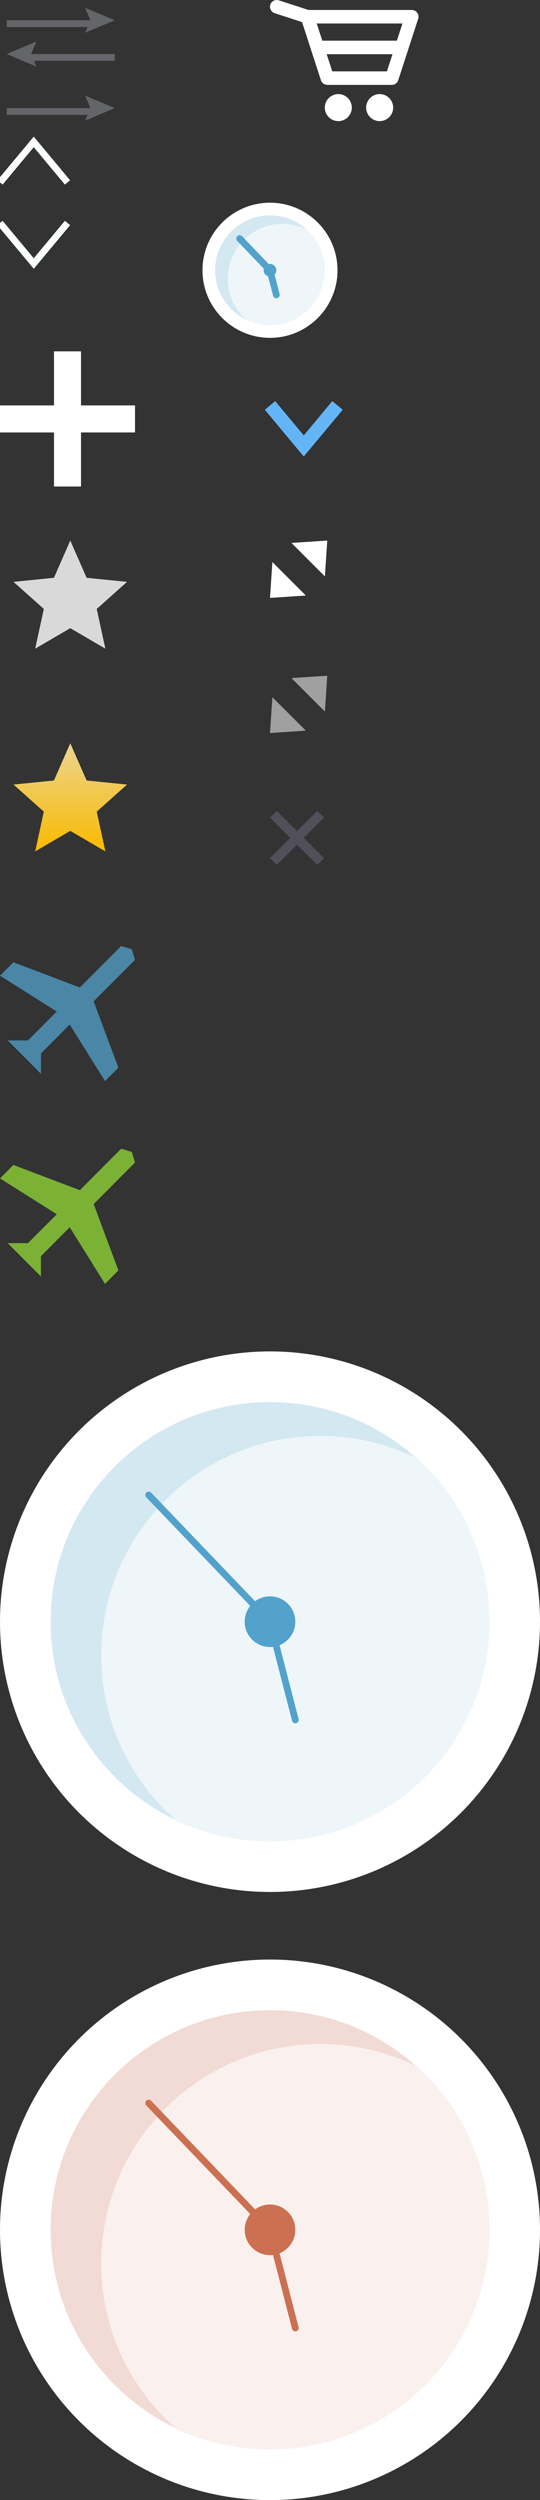 <?xml version="1.0" encoding="utf-8"?>
<!-- Generator: Adobe Illustrator 17.0.0, SVG Export Plug-In . SVG Version: 6.00 Build 0)  -->
<!DOCTYPE svg PUBLIC "-//W3C//DTD SVG 1.1//EN" "http://www.w3.org/Graphics/SVG/1.1/DTD/svg11.dtd">
<svg version="1.1" id="Layer_1" xmlns="http://www.w3.org/2000/svg" xmlns:xlink="http://www.w3.org/1999/xlink" x="0px" y="0px"
	 width="80px" height="370px" viewBox="0 0 80 370" enable-background="new 0 0 80 370" xml:space="preserve">
<rect x="0" y="0" width="80" height="370" fill="#333333" stroke="none"/>
<g>
	<g>
		<g>
			<line fill="none" stroke="#636568" stroke-miterlimit="10" x1="1" y1="3.5" x2="14" y2="3.5"/>
			<g>
				<polygon fill="#636568" points="12.611,4.852 13.397,3 12.611,1.148 17,3 				"/>
			</g>
		</g>
	</g>
	<g>
		<g>
			<line fill="none" stroke="#636568" stroke-miterlimit="10" x1="17" y1="8.5" x2="4" y2="8.5"/>
			<g>
				<polygon fill="#636568" points="5.389,6.148 4.603,8 5.389,9.852 1,8 				"/>
			</g>
		</g>
	</g>
</g>
<g>
	<g>
		<line fill="none" stroke="#636568" stroke-miterlimit="10" x1="1" y1="16.5" x2="14" y2="16.5"/>
		<g>
			<polygon fill="#636568" points="12.611,17.852 13.397,16 12.611,14.148 17,16 			"/>
		</g>
	</g>
</g>
<g>
	<polyline fill="none" stroke="#FBFEFF" stroke-miterlimit="10" points="10,33 5,39 0,33 	"/>
	<polyline fill="none" stroke="#FBFEFF" stroke-miterlimit="10" points="0,27 5,21 10,27 	"/>
</g>
<g>
	<g>
		<rect x="8" y="52" fill="#FFFFFF" width="4" height="20"/>
	</g>
	<g>
		<rect y="60" fill="#FFFFFF" width="20" height="4"/>
	</g>
</g>
<g>
	<g>
		<polygon fill="#D9D9D9" points="10.412,80 12.834,85.511 18.823,86.111 14.331,90.118 15.61,96 10.412,92.965 5.213,96 
			6.493,90.118 2,86.111 7.99,85.511 		"/>
	</g>
</g>
<g>
	<g>
		
			<linearGradient id="SVGID_1_" gradientUnits="userSpaceOnUse" x1="10.412" y1="1319.522" x2="10.412" y2="1303.522" gradientTransform="matrix(1 0 0 1 0 -1193.522)">
			<stop  offset="0" style="stop-color:#F9BA00"/>
			<stop  offset="1" style="stop-color:#ECD590"/>
		</linearGradient>
		<polygon fill="url(#SVGID_1_)" points="10.412,110 12.834,115.511 18.823,116.111 14.331,120.118 15.61,126 10.412,122.965 
			5.213,126 6.493,120.118 2,116.111 7.99,115.511 		"/>
	</g>
</g>
<polygon opacity="0.75" fill="#52A2CC" enable-background="new    " points="15.556,160 17.538,158.012 13.875,148.192 20,142.047 
	19.522,140.479 17.958,140 11.832,146.143 1.982,142.409 0,144.397 8.409,149.699 4.144,153.977 1.142,153.977 3.603,156.444 
	6.062,158.912 6.065,155.902 10.329,151.626 "/>
<polygon fill="#7BB236" points="15.556,190 17.538,188.012 13.875,178.192 20,172.047 19.522,170.479 17.958,170 11.832,176.143 
	1.982,172.409 0,174.397 8.409,179.699 4.145,183.977 1.142,183.977 3.603,186.444 6.063,188.912 6.065,185.902 10.33,181.626 "/>
<g>
	<g>
		<path fill="#FFFFFF" d="M61.809,1.888C61.621,1.629,61.321,1.476,61,1.476H45.701l-4.392-1.427c-0.526-0.17-1.09,0.117-1.26,0.642
			s0.117,1.089,0.642,1.26l4.058,1.318l2.794,8.601c0.134,0.412,0.518,0.691,0.951,0.691h9.553c0.433,0,0.817-0.279,0.951-0.691
			l2.952-9.085C62.05,2.481,61.997,2.147,61.809,1.888z M59.624,3.476l-0.826,2.543H47.746L46.92,3.476H59.624z M57.322,10.562h-8.1
			l-0.826-2.543h9.752L57.322,10.562z"/>
		<circle fill="#FFFFFF" cx="50.12" cy="15.925" r="2"/>
		<circle fill="#FFFFFF" cx="56.245" cy="15.925" r="2"/>
	</g>
</g>
<g>
	<g>
		<g>
			<circle fill="#FFFFFF" cx="40" cy="40" r="10"/>
		</g>
	</g>
	<circle fill="#D4E8F2" cx="40" cy="40" r="8.125"/>
	<path fill="#EEF6FA" d="M33.75,41.25c0,2.415,1.059,4.576,2.732,6.066c1.064,0.514,2.255,0.809,3.518,0.809
		c4.488,0,8.125-3.637,8.125-8.125c0-2.415-1.059-4.576-2.732-6.066c-1.064-0.514-2.255-0.809-3.518-0.809
		C37.387,33.125,33.75,36.762,33.75,41.25z"/>
	<line fill="none" stroke="#52A2CC" stroke-linecap="round" stroke-miterlimit="10" x1="40" y1="40" x2="35.508" y2="35.313"/>
	<line fill="none" stroke="#52A2CC" stroke-linecap="round" stroke-miterlimit="10" x1="40.937" y1="43.633" x2="40" y2="40"/>
	<circle fill="#52A2CC" cx="40" cy="40" r="0.938"/>
</g>
<polyline fill="none" stroke="#64B5F6" stroke-width="2" stroke-miterlimit="10" points="50,60 45,66 40,60 "/>
<g>
	<polygon fill="#FFFFFF" points="43.182,80.353 48.485,80 48.132,85.303 	"/>
	<polygon fill="#FFFFFF" points="45.304,88.132 40,88.484 40.354,83.182 	"/>
</g>
<g>
	<polygon fill="#A0A0A0" points="43.182,100.353 48.485,100 48.132,105.303 	"/>
	<polygon fill="#A0A0A0" points="45.304,108.132 40,108.484 40.354,103.182 	"/>
</g>
<g>
	<circle fill="#FFFFFF" cx="40" cy="330" r="40"/>
	<path fill="#F2DBD4" d="M7.5,330c0-17.95,14.547-32.5,32.5-32.5s32.5,14.55,32.5,32.5S57.953,362.5,40,362.5S7.5,347.95,7.5,330z"
		/>
	<path fill="#FAF1EE" d="M15,335c0,9.661,4.237,18.305,10.93,24.263c4.258,2.055,9.018,3.237,14.07,3.237
		c17.953,0,32.5-14.55,32.5-32.5c0-9.661-4.237-18.305-10.93-24.263c-4.258-2.055-9.018-3.237-14.07-3.237
		C29.547,302.5,15,317.05,15,335z"/>
	<line fill="none" stroke="#CC7052" stroke-linecap="round" stroke-miterlimit="10" x1="40" y1="330" x2="22.031" y2="311.25"/>
	<line fill="none" stroke="#CC7052" stroke-linecap="round" stroke-miterlimit="10" x1="43.75" y1="344.531" x2="40" y2="330"/>
	<circle fill="#CC7052" cx="40" cy="330" r="3.75"/>
</g>
<g>
	<circle fill="#FFFFFF" cx="40" cy="240" r="40"/>
	<path fill="#D4E8F2" d="M7.5,240c0-17.95,14.547-32.5,32.5-32.5s32.5,14.55,32.5,32.5S57.953,272.5,40,272.5S7.5,257.95,7.5,240z"
		/>
	<path fill="#EEF6FA" d="M15,245c0,9.661,4.237,18.305,10.93,24.263c4.258,2.055,9.018,3.237,14.07,3.237
		c17.953,0,32.5-14.55,32.5-32.5c0-9.661-4.237-18.305-10.93-24.263c-4.258-2.055-9.018-3.237-14.07-3.237
		C29.547,212.5,15,227.05,15,245z"/>
	<line fill="none" stroke="#52A2CC" stroke-linecap="round" stroke-miterlimit="10" x1="40" y1="240" x2="22.031" y2="221.25"/>
	<line fill="none" stroke="#52A2CC" stroke-linecap="round" stroke-miterlimit="10" x1="43.75" y1="254.531" x2="40" y2="240"/>
	<circle fill="#52A2CC" cx="40" cy="240" r="3.75"/>
</g>
<polygon fill="#51505A" points="48,121 47,120 44,123 41,120 40,121 43,124 40,127 41,128 44,125 47,128 48,127 45,124 "/>
</svg>

